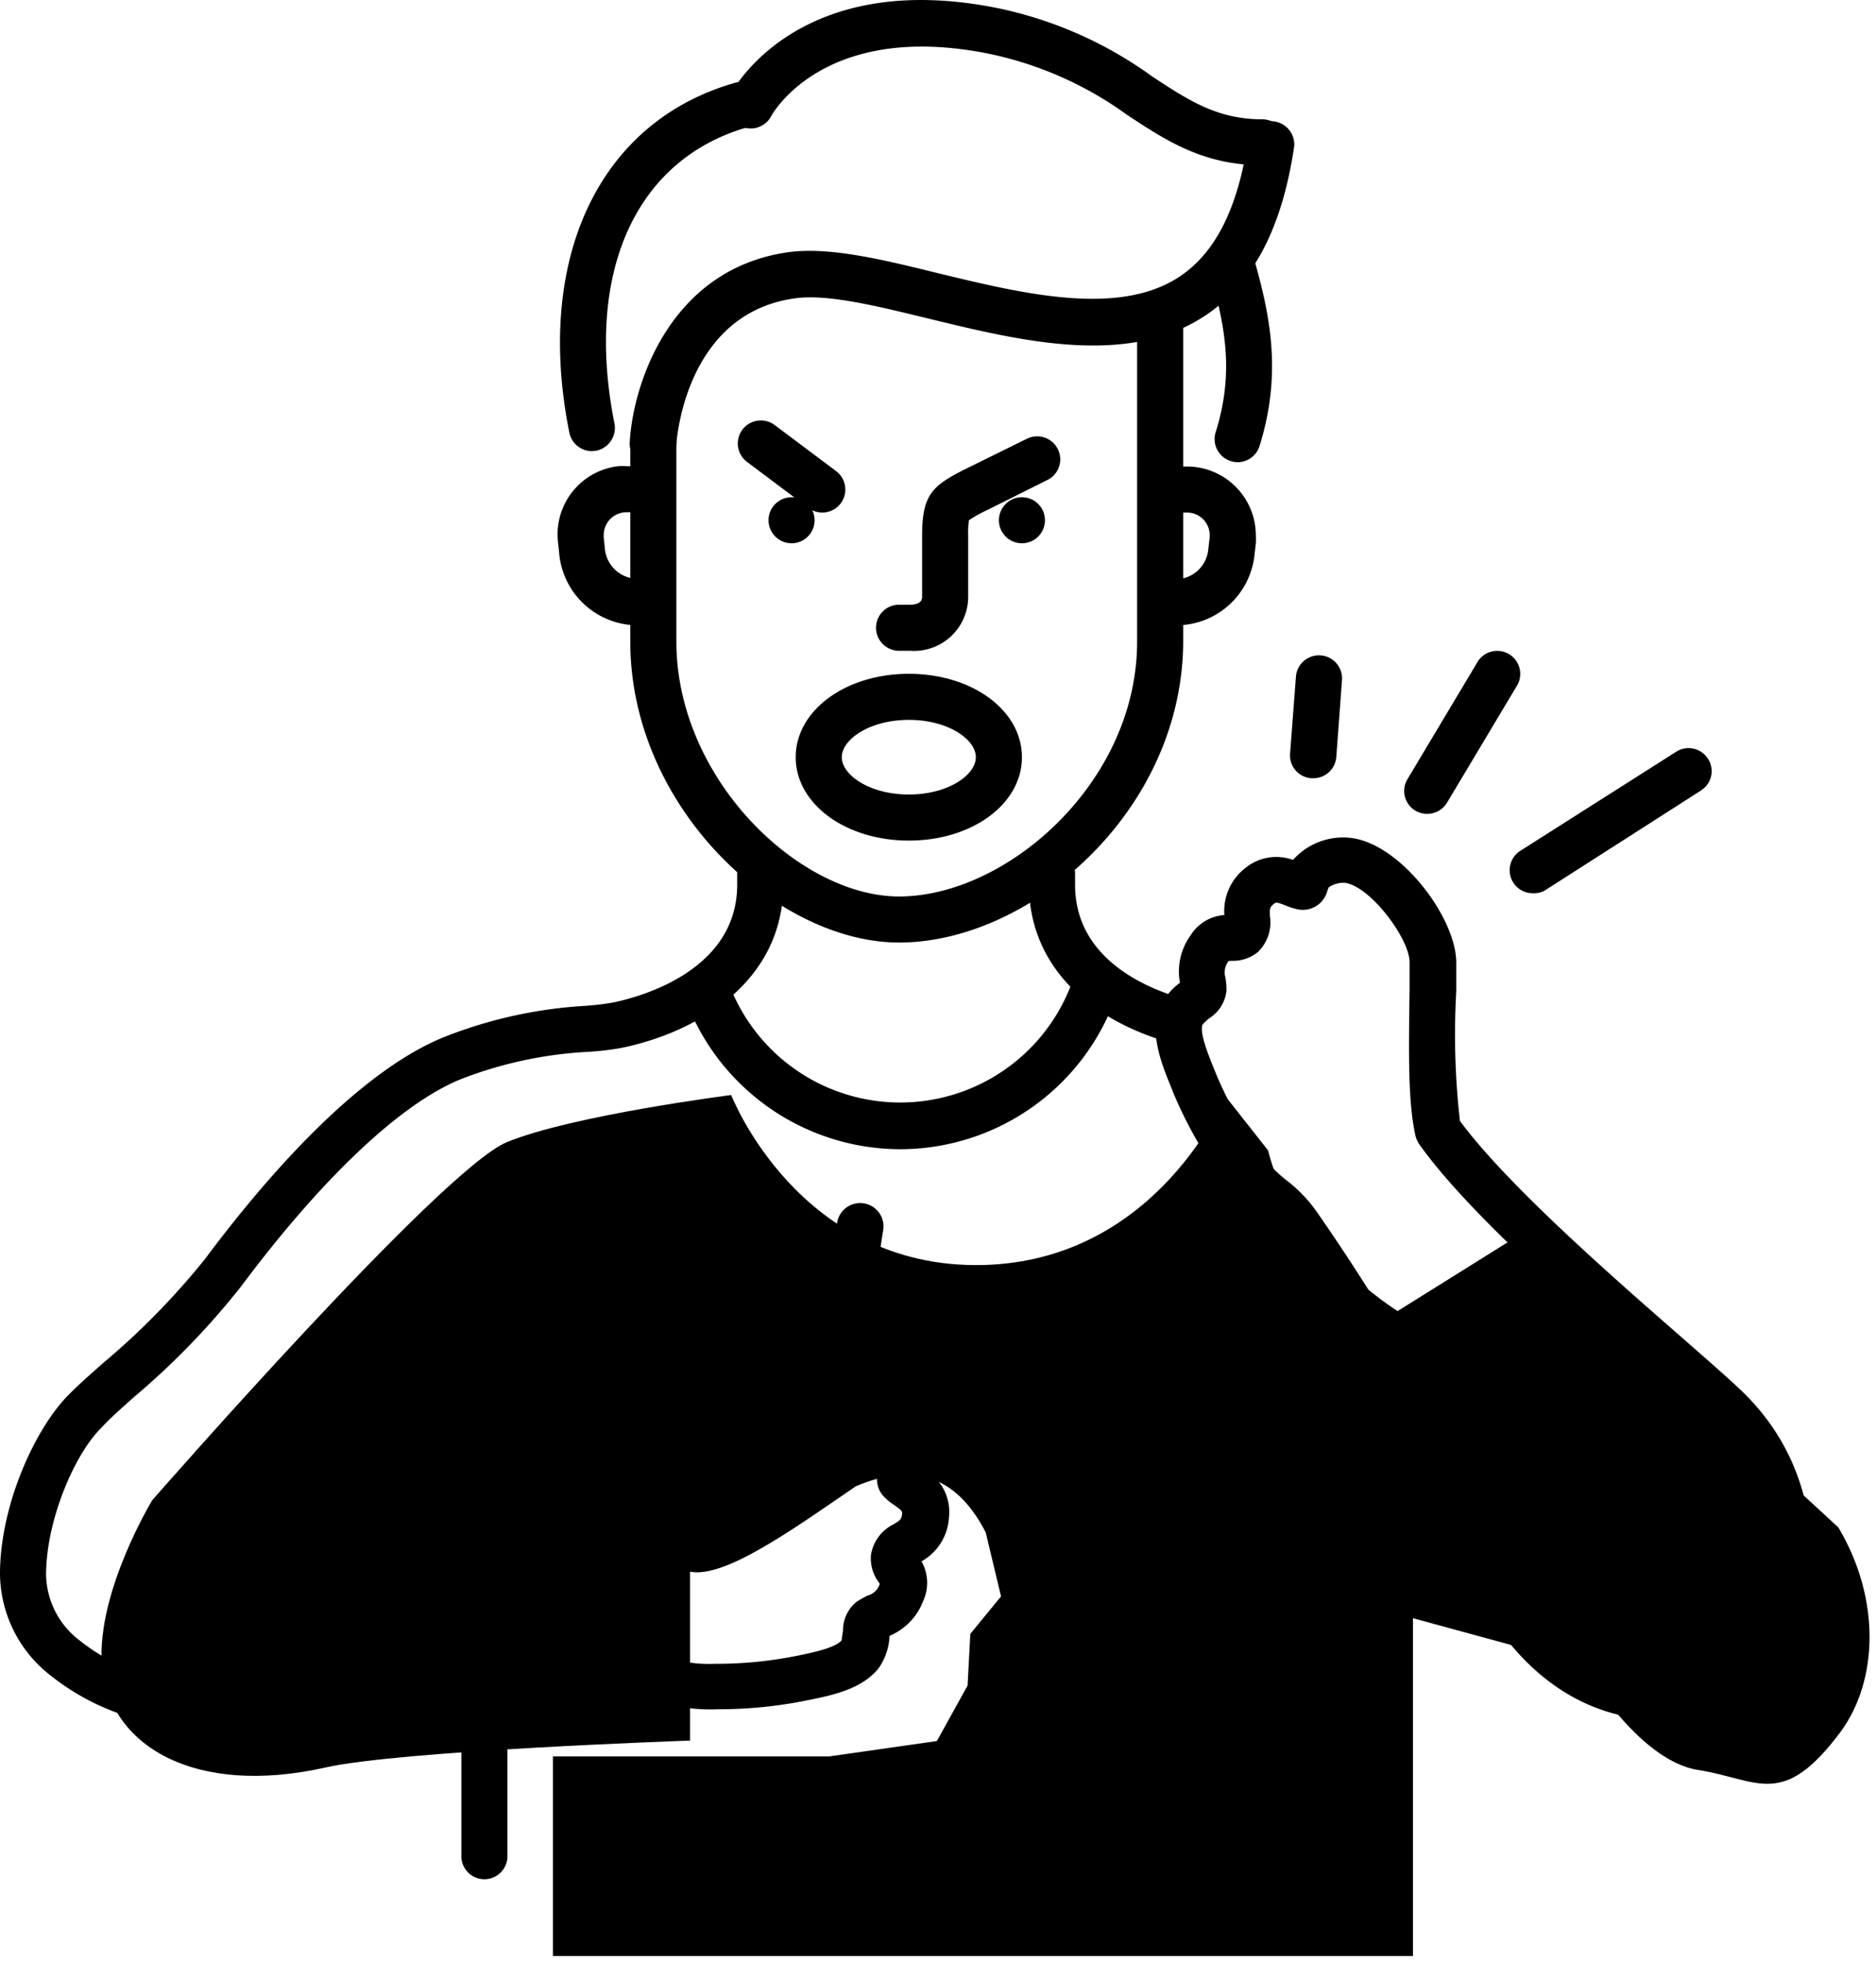 <svg xmlns="http://www.w3.org/2000/svg" data-name="Capa 1" viewBox="0 0 122.15 127.75"><path class="cls-1" d="M47.61 71.31S52 82.66 64 82.38c11.38-.27 15.78-11 15.78-11l2.79 3.54C84 81 91 85.38 91 85.38l8-5 20.7 19.09c2.78 4.68 2.59 10 .13 13.33-3.79 5.06-5.33 3.08-9.28 2.46s-7.55-6.88-7.55-6.88l-11-3v22H36v-13h18l7-1 2-3.61.18-3.37 2-2.44-1-4.17c-2-3.89-4.91-4.5-8.46-3-4.22 2.9-8.56 6-10.79 5.56v11S26 114 21.16 115.11c-8.47 1.89-14.1-1.39-14.53-6.76-.32-4.71 3.28-10.65 3.28-10.65S28.75 76.13 33 74.38s14.61-3.07 14.61-3.07Z"/><path d="M41.54 40.72a5.14 5.14 0 0 1-5.12-4.58l-.08-.78a4.47 4.47 0 0 1 3.91-5 5.07 5.07 0 0 1 .55 0h.74a1.5 1.5 0 1 1 0 3h-.74a1.48 1.48 0 0 0-1.49 1.47 1 1 0 0 0 0 .17l.08.78a2.15 2.15 0 0 0 2.14 1.91 1.5 1.5 0 0 1 0 3ZM76.54 40.72a1.5 1.5 0 0 1 0-3 2.14 2.14 0 0 0 2.13-1.91l.09-.78a1.5 1.5 0 0 0-.37-1.16 1.47 1.47 0 0 0-1.11-.49h-.74a1.5 1.5 0 1 1 0-3h.74a4.49 4.49 0 0 1 4.49 4.49 4.36 4.36 0 0 1 0 .51l-.09.78a5.12 5.12 0 0 1-5.14 4.56ZM38.54 29.38a1.51 1.51 0 0 1-1.47-1.21C34.8 16.85 39 7.91 47.87 5.39a1.5 1.5 0 0 1 .82 2.89c-7.32 2.09-10.64 9.49-8.68 19.3a1.52 1.52 0 0 1-1.18 1.77ZM80.6 30.1a1.41 1.41 0 0 1-.45-.07 1.5 1.5 0 0 1-1-1.87c1.26-4 .58-7.08-.43-10.64a1.5 1.5 0 0 1 2.89-.82c1.07 3.76 1.9 7.54.4 12.35a1.5 1.5 0 0 1-1.41 1.05Z"/><path d="M58.54 61.38c-7.93 0-17.5-8.75-17.5-19.6v-12.9a1.5 1.5 0 0 1 3 0v12.9c0 8.94 8 16.6 14.5 16.6 7 0 15.5-7.41 15.5-16.6v-20.9a1.5 1.5 0 1 1 3 0v20.9c-.04 11.04-9.95 19.6-18.5 19.6Z"/><path d="M42.54 30.38h-.08A1.5 1.5 0 0 1 41 28.84c.2-3.81 2.62-11.31 10.29-12.41 2.67-.38 6.13.46 9.78 1.36 5.54 1.34 11.8 2.87 15.77.2 2.33-1.57 3.78-4.49 4.43-8.91a1.52 1.52 0 0 1 3 .43c-.78 5.31-2.65 8.9-5.73 11-5.06 3.41-12 1.72-18.15.22-3.37-.82-6.54-1.6-8.65-1.3-7.13 1-7.69 9.25-7.71 9.6a1.51 1.51 0 0 1-1.49 1.35ZM59.18 54.74c-4.13 0-7.37-2.39-7.37-5.43s3.24-5.43 7.37-5.43 7.36 2.38 7.36 5.43-3.24 5.43-7.36 5.43Zm0-7.86c-2.57 0-4.37 1.28-4.37 2.43s1.8 2.43 4.37 2.43 4.36-1.28 4.36-2.43-1.79-2.43-4.36-2.43Z"/><path d="M82.19 10.76c-3.82 0-6.24-1.59-8.79-3.27a23.45 23.45 0 0 0-9.06-4c-10.6-2.12-14 3.83-14.13 4.08a1.5 1.5 0 0 1-2.65-1.41C47.74 5.8 52-2.06 64.92.52A26.25 26.25 0 0 1 75.05 5c2.35 1.54 4.21 2.77 7.14 2.77a1.5 1.5 0 0 1 0 3ZM59.27 42.38h-.73a1.5 1.5 0 0 1 0-3h.73c.28 0 .77-.07.77-.5v-4c0-2.68.68-3.25 2.77-4.31l4.06-2a1.5 1.5 0 0 1 1.47 2.61l-.13.07-4 2a7.67 7.67 0 0 0-1.12.63 5.59 5.59 0 0 0-.05 1v4a3.53 3.53 0 0 1-3.53 3.51Z"/><circle cx="66.54" cy="33.88" r="1.5"/><path d="M53.54 33.38a1.54 1.54 0 0 1-.9-.3l-4-3a1.5 1.5 0 0 1 1.8-2.4l4 3a1.5 1.5 0 0 1 .3 2.1 1.51 1.51 0 0 1-1.2.6Z"/><circle cx="51.54" cy="33.88" r="1.5"/><path d="M47.47 86.79A1.53 1.53 0 0 1 46 85.74l-2.71-8.52a1.5 1.5 0 1 1 2.86-.91l2.71 8.52a1.51 1.51 0 0 1-1 1.89 1.78 1.78 0 0 1-.39.07ZM39.65 90.22a1.51 1.51 0 0 1-1.08-.45l-8.37-8.6a1.5 1.5 0 0 1 2.15-2.09l8.37 8.59a1.5 1.5 0 0 1 0 2.12 1.48 1.48 0 0 1-1.05.43ZM55.26 86.18H55a1.49 1.49 0 0 1-1.25-1.69l.77-4.94a1.52 1.52 0 0 1 3 .46l-.77 4.94a1.49 1.49 0 0 1-1.49 1.23ZM92.93 53a1.49 1.49 0 0 1-1.28-2.27l4.59-7.68a1.5 1.5 0 0 1 2.57 1.54l-4.59 7.68a1.51 1.51 0 0 1-1.29.73ZM99.77 58.17A1.5 1.5 0 0 1 99 55.4l10.07-6.4a1.5 1.5 0 0 1 2.09.34 1.48 1.48 0 0 1-.34 2.09.6.6 0 0 1-.13.09L100.57 58a1.48 1.48 0 0 1-.8.17ZM85.49 50.68h-.11A1.49 1.49 0 0 1 84 49.07l.38-5a1.5 1.5 0 1 1 3 .22l-.37 5a1.5 1.5 0 0 1-1.52 1.39ZM58.62 74.84a14.94 14.94 0 0 1-14.07-10 1.5 1.5 0 1 1 2.83-1 11.91 11.91 0 0 0 22.47 0 1.5 1.5 0 1 1 2.83 1 14.92 14.92 0 0 1-14.06 10Z"/><path d="M12.7 112.48a15.48 15.48 0 0 1-9.37-3.34A8.47 8.47 0 0 1 0 102.51C0 98 2.3 93 4.48 90.82c.61-.62 1.37-1.29 2.25-2.07A48.47 48.47 0 0 0 13.34 82c4-5.37 10-12.24 15.64-14.49a29.6 29.6 0 0 1 9-2 17.91 17.91 0 0 0 1.92-.22c1.9-.39 8.1-2.12 8.1-7.68v-.74a1.5 1.5 0 0 1 3 0v.74c0 6.22-5.42 9.56-10.48 10.62a17.51 17.51 0 0 1-2.28.27 26.72 26.72 0 0 0-8.19 1.76c-3.89 1.56-9 6.35-14.35 13.51a49.71 49.71 0 0 1-7 7.23c-.84.75-1.57 1.4-2.12 2C4.86 94.7 3 99 3 102.57a5.5 5.5 0 0 0 2.25 4.31 12 12 0 0 0 8.83 2.52 137.86 137.86 0 0 1 26.52-2 9 9 0 0 1 2.67.48 9 9 0 0 0 3.3.47 26.21 26.21 0 0 0 5-.46l.37-.07c.92-.19 2.45-.5 2.86-1 0-.07.06-.41.09-.61a2.39 2.39 0 0 1 .86-1.88 5.7 5.7 0 0 1 .76-.43 1.12 1.12 0 0 0 .77-.75.86.86 0 0 0-.1-.16 2.6 2.6 0 0 1-.47-1.73 2.69 2.69 0 0 1 1.48-2c.44-.27.51-.32.55-.69 0-.15 0-.19-.5-.55a3.6 3.6 0 0 1-.71-.58 1.64 1.64 0 0 1 0-2.21 1.75 1.75 0 0 0 .18-.29 2 2 0 0 0-.37-1c-1.14-1.25-5.38-1.5-6.63-.64l-1.5 1c-3.6 2.47-6 4.1-8.1 4.93a1.52 1.52 0 0 1-.6.11c-4.34-.13-10.27-1.71-15.51-3.1a54.94 54.94 0 0 0-8.5-1.9 1.5 1.5 0 1 1 .11-3c1.94.07 5.29 1 9.17 2 4.94 1.32 10.53 2.8 14.51 3a51.4 51.4 0 0 0 7.23-4.51l1.5-1c2.38-1.63 8.34-1.32 10.54 1.11a4.39 4.39 0 0 1 1 4 3.17 3.17 0 0 1 1.23 2.86 3.51 3.51 0 0 1-1.79 2.88 2.83 2.83 0 0 1 .11 2.58 4 4 0 0 1-2.19 2.27 3.94 3.94 0 0 1-.72 2.12c-1.09 1.35-3 1.75-4.6 2.07l-.35.07a28.82 28.82 0 0 1-5.48.52 12.13 12.13 0 0 1-4.27-.59 6.8 6.8 0 0 0-1.9-.36 135.45 135.45 0 0 0-25.91 1.93 10 10 0 0 1-1.99.19ZM76.3 67.88a1.31 1.31 0 0 1-.44-.07C70.25 66.09 67 62.38 67 57.62v-.74a1.5 1.5 0 1 1 3 0v.74c0 4.58 4.2 6.56 6.7 7.32a1.5 1.5 0 0 1-.44 2.94Z"/><path d="M108.21 112c-7 0-11-5.76-12.25-8.88A135.07 135.07 0 0 0 83.28 80.6a7.19 7.19 0 0 0-1.39-1.42A11.84 11.84 0 0 1 79 76a28.67 28.67 0 0 1-2.61-4.85l-.13-.33c-.6-1.48-1.36-3.33-.83-5a4.06 4.06 0 0 1 1.4-1.82 4 4 0 0 1 .68-3.07 2.81 2.81 0 0 1 2.21-1.34 3.55 3.55 0 0 1 1.4-3.09 3.18 3.18 0 0 1 3.07-.5 4.37 4.37 0 0 1 3.87-1.42c3.24.48 6.8 5.28 6.76 8.16v1.82a49.56 49.56 0 0 0 .24 8.44c3 4.06 9.63 9.89 14.07 13.77 2 1.75 3.57 3.12 4.47 4 3 3 4.45 6.74 4.48 11.69a9.36 9.36 0 0 1-9.21 9.51h-.66ZM80 62.58a1.2 1.2 0 0 0-.21 1.08 4.91 4.91 0 0 1 .07.86 2.44 2.44 0 0 1-1.09 1.77 2.56 2.56 0 0 0-.48.45c-.18.58.41 2 .77 2.9l.14.34a25.47 25.47 0 0 0 2.39 4.42 9.06 9.06 0 0 0 2.21 2.49 9.34 9.34 0 0 1 1.92 2 139.33 139.33 0 0 1 13 23.13c.14.34 2.92 7.29 9.91 7a6.41 6.41 0 0 0 6.43-6.41v-.08c0-4.11-1.17-7.16-3.6-9.59-.84-.83-2.45-2.25-4.33-3.89-4.91-4.3-11.64-10.19-14.73-14.55a1.8 1.8 0 0 1-.24-.55c-.48-2.23-.44-5.11-.38-9.48v-1.81c0-1.52-2.53-4.92-4.2-5.17a1.72 1.72 0 0 0-1.06.29 2 2 0 0 0-.1.26 1.65 1.65 0 0 1-1.86 1.19 4.39 4.39 0 0 1-.87-.27c-.58-.23-.62-.2-.73-.11-.3.24-.29.32-.27.84A2.66 2.66 0 0 1 81.9 62a2.55 2.55 0 0 1-1.7.57Z"/><path d="M86.54 122.38a1.5 1.5 0 0 1-1.5-1.5v-21a1.48 1.48 0 0 1 2-1.42l11 3.89a1.5 1.5 0 1 1-1 2.83L88 102v18.88a1.5 1.5 0 0 1-1.46 1.5ZM31.54 122.38a1.5 1.5 0 0 1-1.5-1.5v-11a1.5 1.5 0 0 1 3 0v11a1.5 1.5 0 0 1-1.5 1.5Z"/></svg>